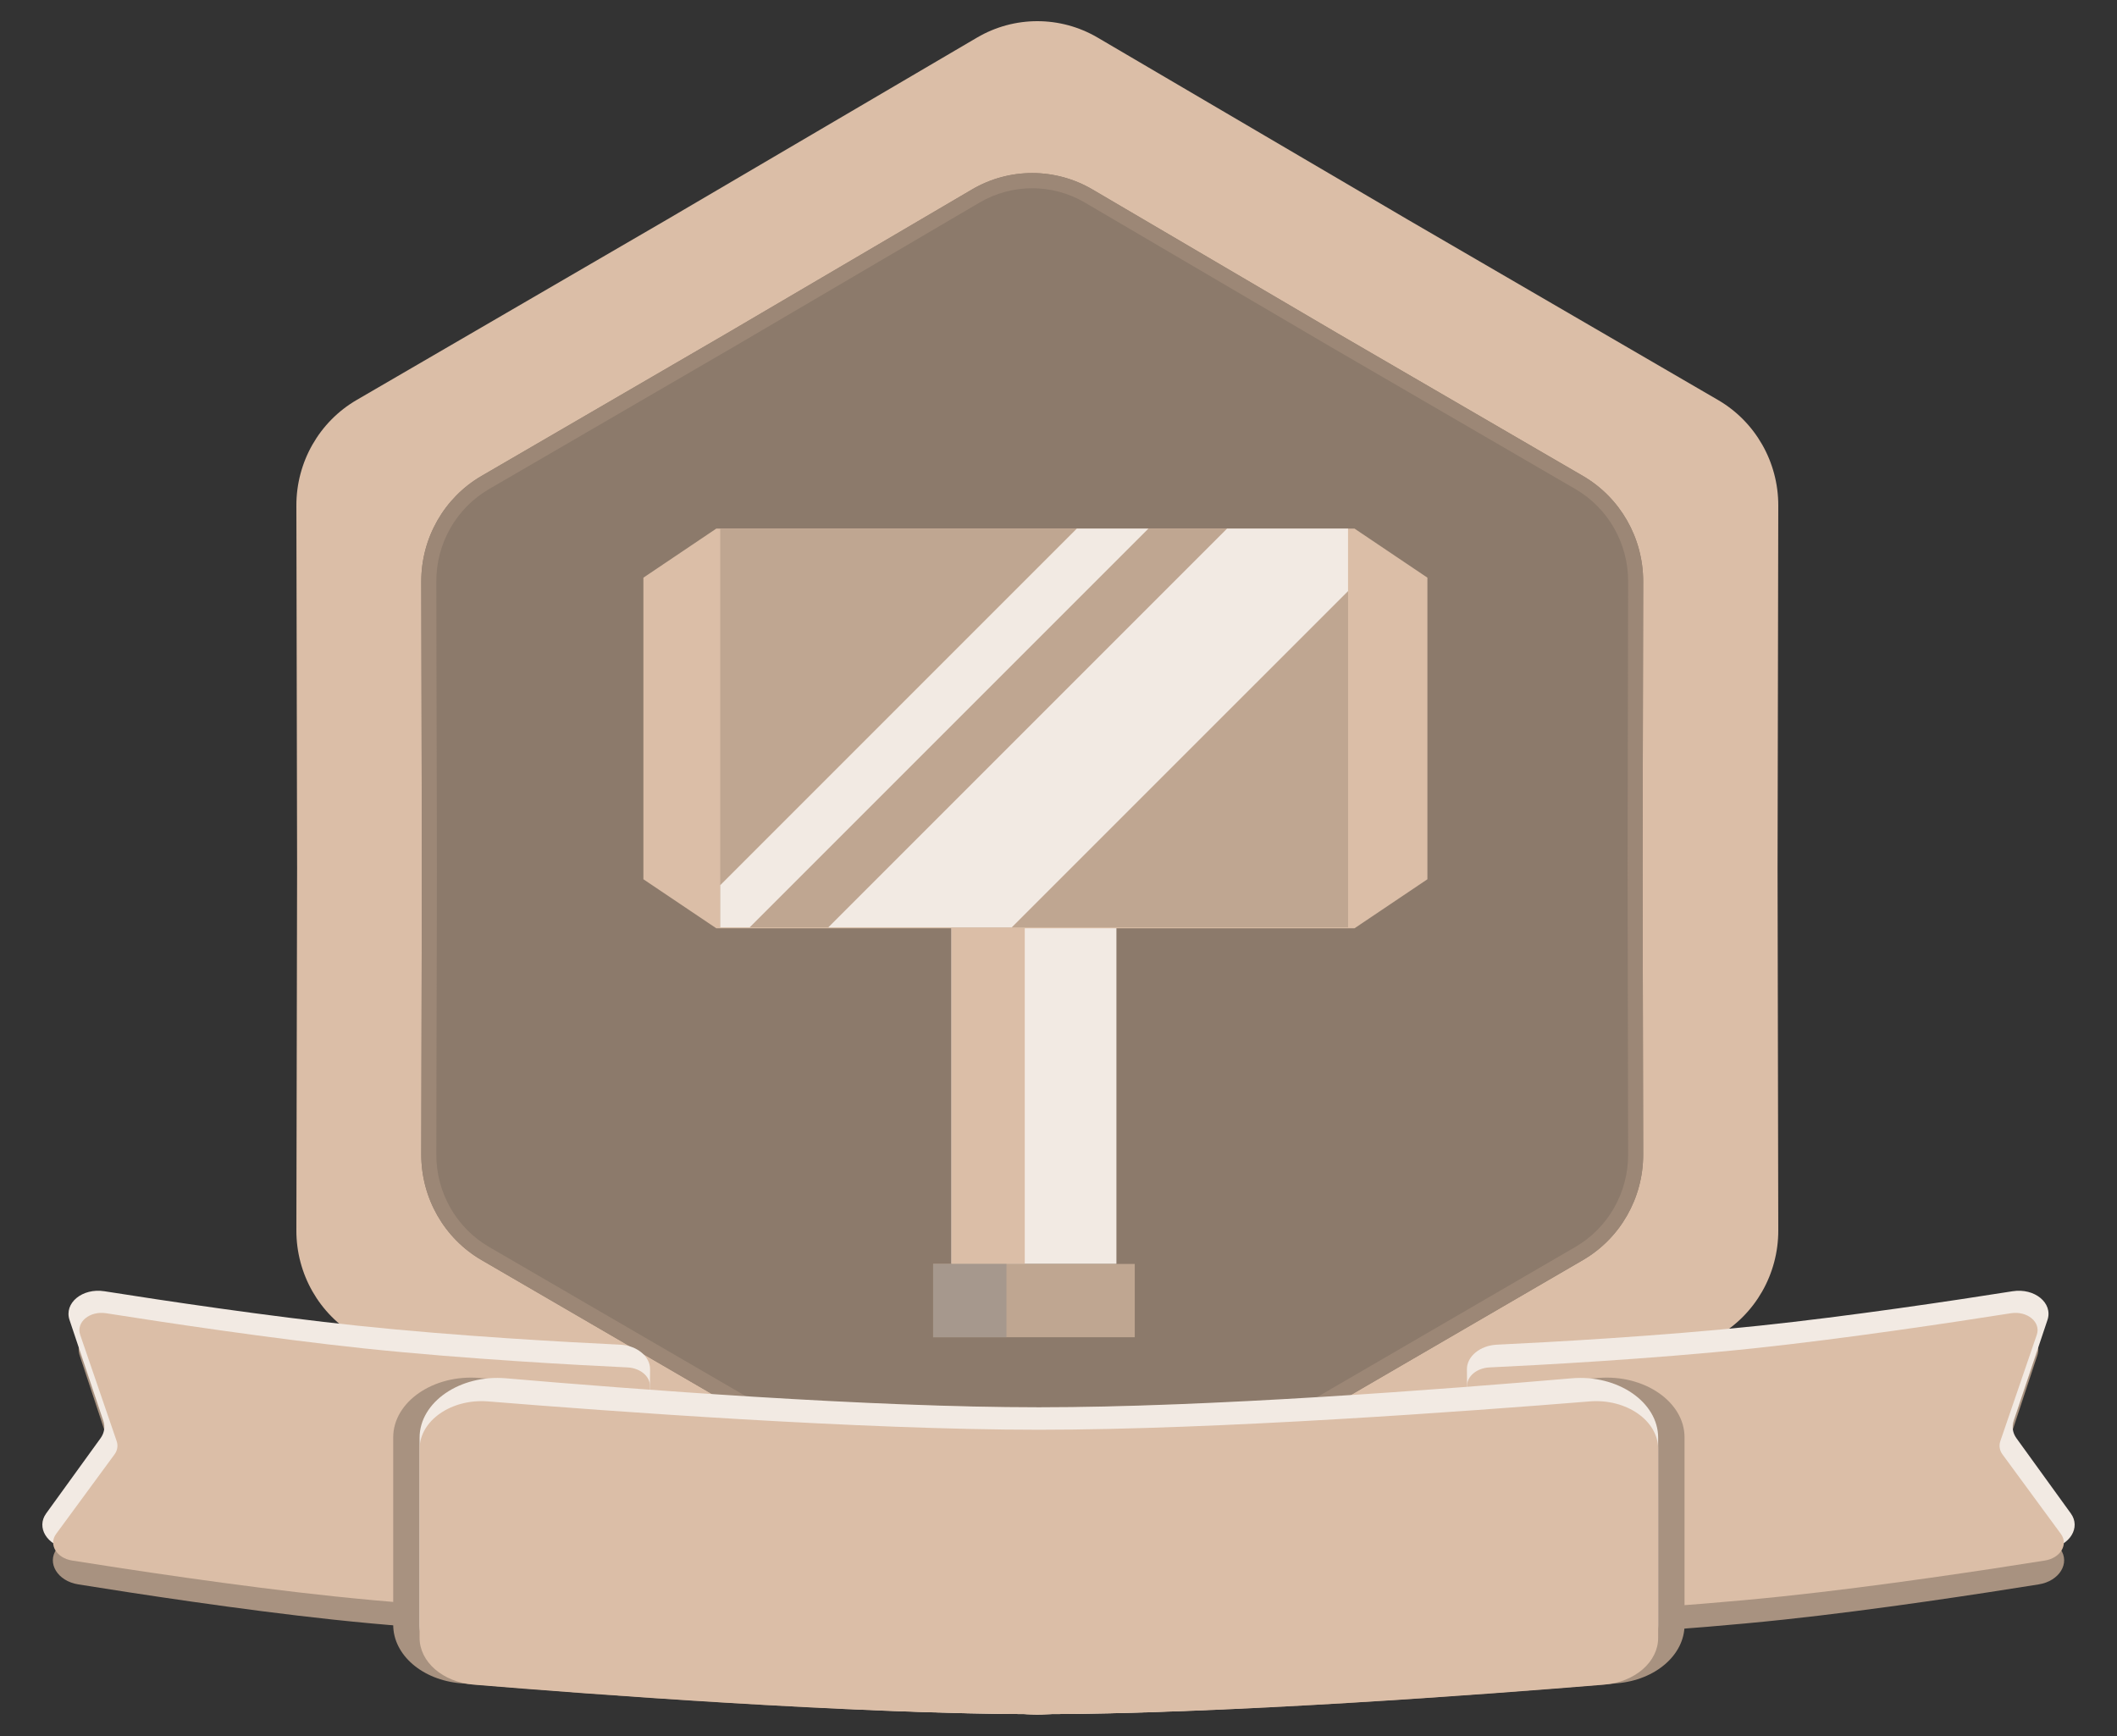<svg width="50" height="41" viewBox="0 0 50 41" fill="none" xmlns="http://www.w3.org/2000/svg">
<rect x="0" y="0" width="50" height="41" fill="#333333" stroke="none"/>
<path d="M40.577 9.447C41.459 9.96 42.002 10.911 42 11.941L41.983 20.5L42 29.059C42.002 30.089 41.459 31.041 40.577 31.553L33.241 35.818L25.923 40.113C25.043 40.629 23.957 40.629 23.077 40.113L15.759 35.818L8.423 31.553C7.541 31.041 6.998 30.089 7 29.059L7.017 20.5L7 11.941C6.998 10.911 7.541 9.96 8.423 9.447L15.759 5.182L23.077 0.887C23.957 0.371 25.043 0.371 25.923 0.887L33.241 5.182L40.577 9.447Z" fill="#DBBEA7"/>
<path d="M37.385 11.24C38.268 11.753 38.811 12.705 38.809 13.735L38.795 20.5L38.809 27.265C38.811 28.295 38.268 29.247 37.385 29.76L31.587 33.13L25.803 36.525C24.923 37.042 23.836 37.042 22.956 36.525L17.172 33.13L11.374 29.76C10.491 29.247 9.948 28.295 9.95 27.265L9.964 20.5L9.95 13.735C9.948 12.705 10.491 11.753 11.374 11.24L17.172 7.87L22.956 4.475C23.836 3.958 24.923 3.958 25.803 4.475L31.587 7.87L37.385 11.24Z" fill="#8C7A6B"/>
<path fill-rule="evenodd" clip-rule="evenodd" d="M38.441 20.499L38.454 13.734C38.456 12.833 37.981 12 37.209 11.551L31.409 8.18L25.625 4.785C24.855 4.333 23.904 4.333 23.134 4.785L17.348 8.181L11.55 11.551C10.778 12 10.303 12.833 10.305 13.734L10.319 20.501L10.305 27.266C10.303 28.167 10.778 29 11.55 29.449L17.35 32.82L23.134 36.215C23.904 36.667 24.855 36.667 25.625 36.215L31.411 32.819L37.209 29.449C37.981 29 38.456 28.167 38.454 27.266L38.441 20.499ZM38.809 13.735C38.811 12.705 38.268 11.753 37.385 11.24L31.587 7.87L25.803 4.475C24.923 3.958 23.836 3.958 22.956 4.475L17.172 7.87L11.374 11.24C10.491 11.753 9.948 12.705 9.95 13.735L9.964 20.5L9.95 27.265C9.948 28.295 10.491 29.247 11.374 29.76L17.172 33.13L22.956 36.525C23.836 37.042 24.923 37.042 25.803 36.525L31.587 33.13L37.385 29.76C38.268 29.247 38.811 28.295 38.809 27.265L38.795 20.5L38.809 13.735Z" fill="#9C8776"/>
<path d="M26.368 21.625V29.851H22.472V21.625" fill="#F2EAE3"/>
<path d="M24.203 21.625V29.851H22.472V21.625" fill="#DBBEA7"/>
<path d="M26.801 29.851H22.039V31.582H26.801V29.851Z" fill="#BFA691"/>
<path d="M23.771 29.851H22.039V31.582H23.771V29.851Z" fill="#A6988D"/>
<path d="M33.713 13.643L31.991 12.484H16.918L15.196 13.643V20.766L16.918 21.924H31.991L33.713 20.766V13.643Z" fill="#DBBEA7"/>
<path d="M31.839 12.484H17.011V21.903H31.839V12.484Z" fill="#BFA691"/>
<path d="M27.124 12.484L17.705 21.903H17.011L17.011 20.906L25.433 12.484H27.124Z" fill="#F2EAE3"/>
<path d="M31.839 12.484L31.839 13.96L23.895 21.903H19.562L28.981 12.484H31.839Z" fill="#F2EAE3"/>
<path d="M48.118 32.012C48.251 31.612 47.813 31.255 47.294 31.338C45.919 31.558 43.498 31.926 41.393 32.151C39.087 32.397 36.515 32.539 35.302 32.597C34.908 32.616 34.592 32.873 34.593 33.18C34.595 33.828 34.614 34.917 34.71 35.706C34.81 36.532 35.071 37.661 35.222 38.279C35.286 38.541 35.584 38.719 35.929 38.703C37.09 38.648 39.753 38.505 42.133 38.251C44.301 38.02 46.802 37.636 48.153 37.419C48.64 37.341 48.899 36.916 48.664 36.586L47.393 34.805C47.306 34.683 47.283 34.537 47.329 34.398L48.118 32.012Z" fill="#A89280"/>
<path d="M48.358 31.174C48.492 30.774 48.054 30.414 47.534 30.496C46.142 30.716 43.68 31.086 41.54 31.311C39.195 31.558 36.579 31.7 35.353 31.758C34.96 31.777 34.645 32.033 34.646 32.338C34.648 32.987 34.667 34.077 34.764 34.867C34.866 35.693 35.13 36.822 35.284 37.44C35.349 37.701 35.647 37.88 35.992 37.864C37.164 37.809 39.872 37.666 42.291 37.411C44.492 37.18 47.034 36.795 48.401 36.578C48.89 36.501 49.149 36.074 48.91 35.744L47.625 33.967C47.536 33.844 47.513 33.696 47.56 33.556L48.358 31.174Z" fill="#F2EAE3"/>
<path d="M48.105 31.526C48.209 31.225 47.88 30.953 47.489 31.016C46.19 31.221 43.609 31.613 41.385 31.848C38.984 32.1 36.293 32.243 35.179 32.295C34.885 32.309 34.65 32.5 34.649 32.729C34.648 33.33 34.66 34.465 34.76 35.273C34.863 36.11 35.142 37.271 35.286 37.837C35.335 38.033 35.558 38.166 35.817 38.154C36.876 38.105 39.644 37.961 42.105 37.702C44.381 37.463 47.029 37.058 48.296 36.856C48.665 36.798 48.857 36.475 48.675 36.228L47.295 34.349C47.226 34.255 47.208 34.142 47.245 34.035L48.105 31.526Z" fill="#DBBEA7"/>
<path d="M1.882 32.012C1.749 31.612 2.187 31.255 2.707 31.338C4.081 31.558 6.502 31.926 8.607 32.151C10.913 32.397 13.485 32.539 14.698 32.597C15.091 32.616 15.408 32.873 15.407 33.18C15.405 33.828 15.386 34.917 15.29 35.706C15.19 36.532 14.929 37.661 14.778 38.279C14.714 38.541 14.416 38.719 14.071 38.703C12.91 38.648 10.247 38.505 7.867 38.251C5.699 38.02 3.198 37.636 1.847 37.419C1.36 37.341 1.101 36.916 1.336 36.586L2.607 34.805C2.694 34.683 2.717 34.537 2.671 34.398L1.882 32.012Z" fill="#A89280"/>
<path d="M1.642 31.174C1.508 30.774 1.946 30.414 2.466 30.496C3.858 30.716 6.32 31.086 8.46 31.311C10.805 31.558 13.421 31.7 14.647 31.758C15.04 31.777 15.355 32.033 15.354 32.338C15.352 32.987 15.333 34.077 15.236 34.867C15.134 35.693 14.87 36.822 14.716 37.44C14.651 37.701 14.353 37.88 14.008 37.864C12.836 37.809 10.128 37.666 7.709 37.411C5.508 37.18 2.966 36.795 1.599 36.578C1.11 36.501 0.851 36.074 1.09 35.744L2.375 33.967C2.464 33.844 2.488 33.696 2.44 33.556L1.642 31.174Z" fill="#F2EAE3"/>
<path d="M1.894 31.526C1.791 31.225 2.12 30.953 2.511 31.016C3.81 31.221 6.39 31.613 8.615 31.848C11.016 32.1 13.707 32.243 14.821 32.295C15.115 32.309 15.35 32.5 15.351 32.729C15.352 33.33 15.34 34.465 15.24 35.273C15.137 36.11 14.858 37.271 14.714 37.837C14.665 38.033 14.442 38.166 14.183 38.154C13.124 38.105 10.357 37.961 7.895 37.702C5.619 37.463 2.971 37.058 1.704 36.856C1.335 36.798 1.143 36.475 1.325 36.228L2.705 34.349C2.774 34.255 2.792 34.142 2.755 34.035L1.894 31.526Z" fill="#DBBEA7"/>
<path d="M9.287 33.947C9.287 33.108 10.237 32.455 11.32 32.544C14.391 32.799 20.303 33.237 24.537 33.237C28.77 33.237 34.682 32.799 37.753 32.544C38.836 32.455 39.786 33.108 39.786 33.947V38.375C39.786 39.083 39.102 39.678 38.19 39.755C35.275 40.001 28.981 40.484 24.537 40.484C20.092 40.484 13.798 40.001 10.883 39.755C9.971 39.678 9.287 39.083 9.287 38.375V33.947Z" fill="#A89280"/>
<path d="M9.91 33.956C9.91 33.113 10.865 32.459 11.952 32.552C14.922 32.808 20.518 33.237 24.537 33.237C28.555 33.237 34.151 32.808 37.121 32.552C38.208 32.459 39.163 33.113 39.163 33.956V38.381C39.163 39.086 38.486 39.68 37.578 39.76C34.759 40.007 28.772 40.484 24.537 40.484C20.301 40.484 14.315 40.007 11.495 39.76C10.587 39.68 9.91 39.086 9.91 38.381V33.956Z" fill="#F2EAE3"/>
<path d="M9.91 34.22C9.91 33.55 10.664 33.028 11.529 33.098C14.362 33.328 20.318 33.767 24.537 33.767C28.755 33.767 34.711 33.328 37.544 33.098C38.409 33.028 39.163 33.55 39.163 34.22V38.682C39.163 39.25 38.616 39.727 37.884 39.788C35.213 40.008 28.932 40.484 24.537 40.484C20.142 40.484 13.86 40.008 11.19 39.788C10.457 39.727 9.91 39.25 9.91 38.682V34.22Z" fill="#DBBEA7"/>
</svg>
